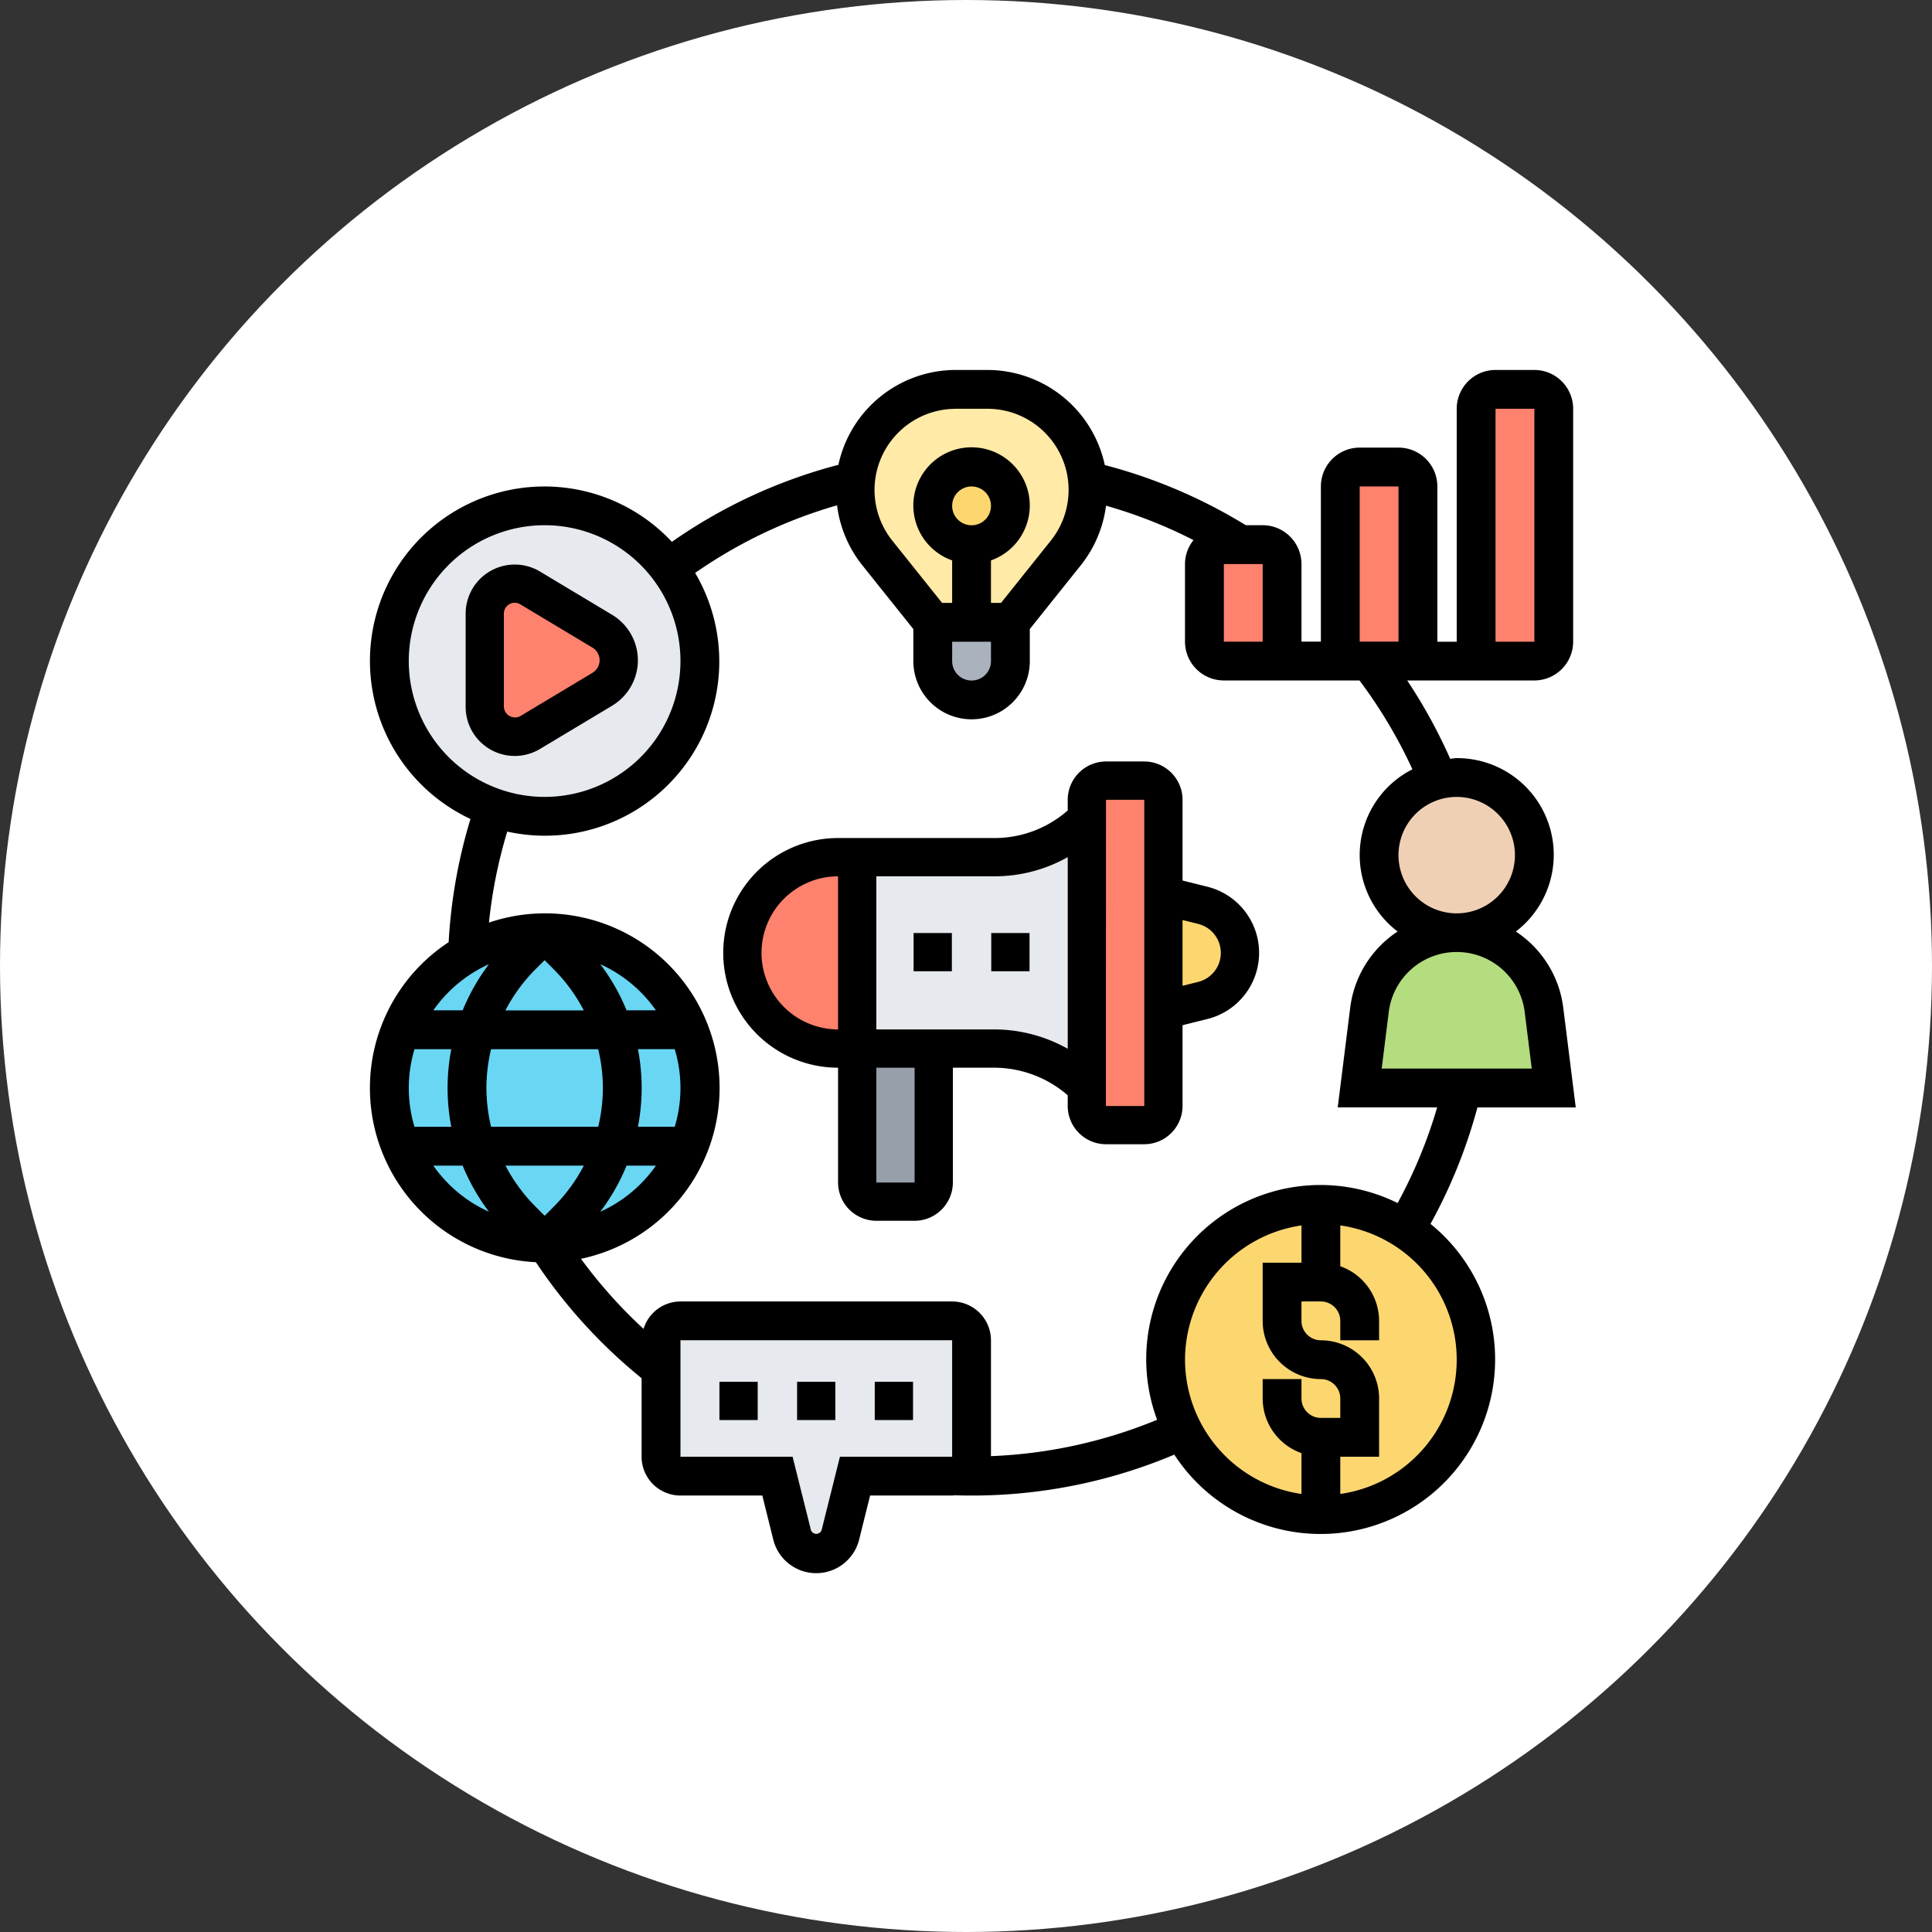 <svg xmlns="http://www.w3.org/2000/svg" width="141" height="141" viewBox="0 0 141 141">
  <rect x="0" y="0" width="141" height="141" fill="#333333" stroke="none"/>
  <g id="Group_1086825" data-name="Group 1086825" transform="translate(-1143.36 -14143)">
    <g id="Group_1074904" data-name="Group 1074904" transform="translate(0.36 12099.737)">
      <g id="Group_1074447" data-name="Group 1074447" transform="translate(874 1085.263)">
        <circle id="Ellipse_5614" data-name="Ellipse 5614" cx="70.5" cy="70.5" r="70.5" transform="translate(269 958)" fill="#fff"/>
      </g>
    </g>
    <g id="marketing_3_" data-name="marketing (3)" transform="translate(1170.36 14170)">
      <g id="Group_1086817" data-name="Group 1086817" transform="translate(1.397 1.397)">
        <g id="Group_1086799" data-name="Group 1086799" transform="translate(79.434)">
          <path id="Path_839962" data-name="Path 839962" d="M62.587,2.4V19.157a1.4,1.4,0,0,1-1.4,1.4H57V2.4A1.4,1.4,0,0,1,58.4,1H61.19A1.4,1.4,0,0,1,62.587,2.4Z" transform="translate(-57 -1)" fill="#ff826e"/>
        </g>
        <g id="Group_1086800" data-name="Group 1086800" transform="translate(69.657 5.587)">
          <path id="Path_839963" data-name="Path 839963" d="M55.587,6.4v12.57H50V6.4A1.4,1.4,0,0,1,51.4,5H54.19A1.4,1.4,0,0,1,55.587,6.4Z" transform="translate(-50 -5)" fill="#ff826e"/>
        </g>
        <g id="Group_1086801" data-name="Group 1086801" transform="translate(59.575 11.174)">
          <path id="Path_839964" data-name="Path 839964" d="M48.587,10.4V17.38H44.4a1.4,1.4,0,0,1-1.4-1.4V10.4A1.4,1.4,0,0,1,44.4,9H47.19A1.4,1.4,0,0,1,48.587,10.4Z" transform="translate(-43 -9)" fill="#ff826e"/>
        </g>
        <g id="Group_1086802" data-name="Group 1086802" transform="translate(0 8.38)">
          <path id="Path_839965" data-name="Path 839965" d="M21.113,11.47a11.174,11.174,0,0,1-8.939,17.878,10.775,10.775,0,0,1-3.631-.615A11.17,11.17,0,1,1,21.113,11.47Z" transform="translate(-1 -7)" fill="#e6e9ed"/>
        </g>
        <g id="Group_1086803" data-name="Group 1086803" transform="translate(6.984 14.201)">
          <path id="Path_839966" data-name="Path 839966" d="M14.576,14.478a2.452,2.452,0,0,1,0,4.218L9.31,21.866a2.239,2.239,0,0,1-1.117.307A2.188,2.188,0,0,1,6,19.981V13.193A2.188,2.188,0,0,1,8.193,11a2.239,2.239,0,0,1,1.117.307Z" transform="translate(-6 -11)" fill="#ff826e"/>
        </g>
        <g id="Group_1086804" data-name="Group 1086804" transform="translate(39.717 17.021)">
          <path id="Path_839967" data-name="Path 839967" d="M34.587,15.793a2.814,2.814,0,0,1-2.793,2.793A2.8,2.8,0,0,1,29,15.793V13h5.587Z" transform="translate(-29 -13)" fill="#aab2bd"/>
        </g>
        <g id="Group_1086805" data-name="Group 1086805" transform="translate(34.13 0)">
          <path id="Path_839968" data-name="Path 839968" d="M33.38,17.761H30.587l-3.995-5A7.208,7.208,0,0,1,25,8.235a5.4,5.4,0,0,1,.042-.67A7.207,7.207,0,0,1,32.235,1h2.291a7.226,7.226,0,0,1,7.193,6.551,5.459,5.459,0,0,1,.042.684,7.208,7.208,0,0,1-1.592,4.525l-3.995,5Z" transform="translate(-25 -1)" fill="#ffeaa7"/>
        </g>
        <g id="Group_1086806" data-name="Group 1086806" transform="translate(39.717 5.587)">
          <circle id="Ellipse_6035" data-name="Ellipse 6035" cx="2.793" cy="2.793" r="2.793" fill="#fcd770"/>
        </g>
        <g id="Group_1086807" data-name="Group 1086807" transform="translate(56.739 36.9)">
          <path id="Path_839969" data-name="Path 839969" d="M43.877,27.712a3.587,3.587,0,0,1,0,6.956L41,35.38V27Z" transform="translate(-41 -27)" fill="#fcd770"/>
        </g>
        <g id="Group_1086808" data-name="Group 1086808" transform="translate(34.043 48.283)">
          <path id="Path_839970" data-name="Path 839970" d="M30.587,35v9.777a1.4,1.4,0,0,1-1.4,1.4H26.4a1.4,1.4,0,0,1-1.4-1.4V35Z" transform="translate(-25 -35)" fill="#969faa"/>
        </g>
        <g id="Group_1086809" data-name="Group 1086809" transform="translate(34.13 31.309)">
          <path id="Path_839971" data-name="Path 839971" d="M41.761,23V42.554a9.547,9.547,0,0,0-6.746-2.793H25V25.793H35.014A9.547,9.547,0,0,0,41.761,23Z" transform="translate(-25 -23)" fill="#e6e9ed"/>
        </g>
        <g id="Group_1086810" data-name="Group 1086810" transform="translate(51.065 28.513)">
          <path id="Path_839972" data-name="Path 839972" d="M42.587,37.761v6.984a1.4,1.4,0,0,1-1.4,1.4H38.4a1.4,1.4,0,0,1-1.4-1.4V22.4A1.4,1.4,0,0,1,38.4,21H41.19a1.4,1.4,0,0,1,1.4,1.4V37.761Z" transform="translate(-37 -21)" fill="#ff826e"/>
        </g>
        <g id="Group_1086811" data-name="Group 1086811" transform="translate(25.547 34.104)">
          <path id="Path_839973" data-name="Path 839973" d="M27.38,25V38.967h-1.4a6.984,6.984,0,0,1,0-13.967Z" transform="translate(-19 -25)" fill="#ff826e"/>
        </g>
        <g id="Group_1086812" data-name="Group 1086812" transform="translate(71.054 39.762)">
          <path id="Path_839974" data-name="Path 839974" d="M64.269,34.545l.7,5.629H51l.7-5.629a6.334,6.334,0,0,1,12.57,0Z" transform="translate(-51 -29)" fill="#b4dd7f"/>
        </g>
        <g id="Group_1086813" data-name="Group 1086813" transform="translate(72.45 28.402)">
          <path id="Path_839975" data-name="Path 839975" d="M57.587,21a5.623,5.623,0,1,1-1.327.168A5.156,5.156,0,0,1,57.587,21Z" transform="translate(-52 -21)" fill="#f0d0b4"/>
        </g>
        <g id="Group_1086814" data-name="Group 1086814" transform="translate(57.086 59.877)">
          <path id="Path_839976" data-name="Path 839976" d="M58.249,44.8A11.167,11.167,0,1,1,52.174,43,11.138,11.138,0,0,1,58.249,44.8Z" transform="translate(-41 -43)" fill="#fcd770"/>
        </g>
        <g id="Group_1086815" data-name="Group 1086815" transform="translate(19.941 68.258)">
          <path id="Path_839977" data-name="Path 839977" d="M37.348,50.4v8.38a1.373,1.373,0,0,1-1.173,1.369.579.579,0,0,1-.223.028H28.967l-1.062,4.232a1.784,1.784,0,0,1-3.464,0L23.38,60.174H16.4a1.4,1.4,0,0,1-1.4-1.4V50.4A1.4,1.4,0,0,1,16.4,49H35.951A1.4,1.4,0,0,1,37.348,50.4Z" transform="translate(-15 -49)" fill="#e6e9ed"/>
        </g>
        <g id="Group_1086816" data-name="Group 1086816" transform="translate(0 39.881)">
          <path id="Path_839978" data-name="Path 839978" d="M12.174,29A11.174,11.174,0,0,1,12.3,51.348h-.126A11.165,11.165,0,0,1,6.615,30.494v-.014A11.162,11.162,0,0,1,12.174,29Z" transform="translate(-1 -29)" fill="#69d6f4"/>
        </g>
      </g>
      <g id="Group_1086818" data-name="Group 1086818" transform="translate(0)">
        <path id="Path_839979" data-name="Path 839979" d="M17.57,16.984a3.884,3.884,0,0,0-1.876-3.313l-5.267-3.159A3.583,3.583,0,0,0,5,13.584v6.8a3.583,3.583,0,0,0,5.428,3.074L15.695,20.3a3.884,3.884,0,0,0,1.876-3.313Zm-3.313.918L8.99,21.061a.814.814,0,0,1-1.2-.677v-6.8a.79.79,0,0,1,1.2-.679l5.267,3.159a1.07,1.07,0,0,1,0,1.835Z" transform="translate(1.984 4.201)"/>
        <path id="Path_839980" data-name="Path 839980" d="M77.4,62.321a37.968,37.968,0,0,0,3.425-8.5H88l-.914-7.3a7.813,7.813,0,0,0-3.457-5.536,7.055,7.055,0,0,0-4.316-12.656c-.163,0-.316.037-.476.048A38.325,38.325,0,0,0,75.7,22.661h9.278a2.835,2.835,0,0,0,2.833-2.833v-17A2.835,2.835,0,0,0,84.979,0H82.146a2.835,2.835,0,0,0-2.833,2.833v17H77.9V8.5a2.835,2.835,0,0,0-2.833-2.833H72.232A2.835,2.835,0,0,0,69.4,8.5V19.828H67.983V14.163a2.835,2.835,0,0,0-2.833-2.833H63.918A37.99,37.99,0,0,0,53.629,6.94,8.772,8.772,0,0,0,45.063,0H42.747a8.768,8.768,0,0,0-8.56,6.924,37.805,37.805,0,0,0-12.151,5.62,12.733,12.733,0,1,0-14.7,20.226,38.063,38.063,0,0,0-1.593,8.992,12.728,12.728,0,0,0,6.366,23.355,38.286,38.286,0,0,0,7.716,8.468v5.728a2.835,2.835,0,0,0,2.833,2.833h5.977l.8,3.219a3.229,3.229,0,0,0,6.266,0l.8-3.218h5.977c.069,0,.133-.016.2-.02.405.013.807.02,1.215.02a37.923,37.923,0,0,0,14.809-2.987A12.737,12.737,0,1,0,77.4,62.321ZM82.146,2.833h2.833v17H82.146Zm2.13,44.038.514,4.117H73.837l.514-4.117a5,5,0,0,1,9.926,0Zm-.714-11.462a4.249,4.249,0,1,1-4.249-4.249A4.254,4.254,0,0,1,83.563,35.408ZM72.232,8.5h2.833V19.828H72.232Zm-9.914,5.665h2.833v5.665H62.318ZM42.749,2.833h2.316a5.923,5.923,0,0,1,4.624,9.624L46.057,17h-.735V13.9a4.249,4.249,0,1,0-2.833,0V17h-.735l-3.631-4.541a5.922,5.922,0,0,1,4.626-9.622Zm-.259,17h2.833v1.416a1.416,1.416,0,0,1-2.833,0Zm0-9.914a1.416,1.416,0,1,1,1.416,1.416A1.418,1.418,0,0,1,42.489,9.914ZM2.833,21.245a9.914,9.914,0,1,1,9.914,9.914A9.926,9.926,0,0,1,2.833,21.245Zm0,31.159a9.852,9.852,0,0,1,.418-2.833H5.936a14.966,14.966,0,0,0,0,5.665H3.25A9.852,9.852,0,0,1,2.833,52.4Zm5.665,0a12.324,12.324,0,0,1,.341-2.833h7.817A12.4,12.4,0,0,1,17,52.4a12.325,12.325,0,0,1-.341,2.833H8.839A12.325,12.325,0,0,1,8.5,52.4Zm4.249-9.328.659.659a12.31,12.31,0,0,1,2.2,3.005H9.884a12.309,12.309,0,0,1,2.2-3.005Zm2.862,14.993a12.275,12.275,0,0,1-2.2,3l-.659.659-.659-.659a12.275,12.275,0,0,1-2.2-3Zm3.119,0h2.143a9.959,9.959,0,0,1-4.065,3.369,14.91,14.91,0,0,0,1.922-3.369ZM22.661,52.4a9.852,9.852,0,0,1-.418,2.833H19.558a14.966,14.966,0,0,0,0-5.665h2.685A9.852,9.852,0,0,1,22.661,52.4Zm-3.933-5.665a14.958,14.958,0,0,0-1.921-3.369,9.966,9.966,0,0,1,4.063,3.369Zm-11.962,0H4.623a9.964,9.964,0,0,1,4.063-3.369A14.958,14.958,0,0,0,6.766,46.738ZM4.623,58.069H6.766a14.91,14.91,0,0,0,1.922,3.369A9.959,9.959,0,0,1,4.623,58.069ZM42.489,79.314H34.3l-1.341,5.364a.414.414,0,0,1-.772,0l-1.343-5.365H22.661v-8.5H42.489Zm2.833-.042V70.816a2.835,2.835,0,0,0-2.833-2.833H22.661a2.827,2.827,0,0,0-2.694,2A35.4,35.4,0,0,1,15.4,64.87,12.743,12.743,0,1,0,8.686,40.331a35.218,35.218,0,0,1,1.333-6.641A12.721,12.721,0,0,0,23.733,14.813,35,35,0,0,1,34.088,9.879a8.774,8.774,0,0,0,1.823,4.347l3.746,4.684v2.336a4.249,4.249,0,0,0,8.5,0V18.909L51.9,14.227a8.767,8.767,0,0,0,1.82-4.32,34.939,34.939,0,0,1,6.383,2.511,2.793,2.793,0,0,0-.62,1.745v5.665a2.835,2.835,0,0,0,2.833,2.833h9.9a35.428,35.428,0,0,1,3.864,6.484A7.012,7.012,0,0,0,75,40.983a7.808,7.808,0,0,0-3.457,5.536l-.914,7.3h7.256A35.2,35.2,0,0,1,75,60.8,12.712,12.712,0,0,0,57.447,76.618a35.376,35.376,0,0,1-12.125,2.653Zm14.163-7.039a9.922,9.922,0,0,1,8.5-9.8v2.719H65.151V69.4A4.254,4.254,0,0,0,69.4,73.648a1.417,1.417,0,0,1,1.416,1.416v1.416H69.4a1.417,1.417,0,0,1-1.416-1.416V73.648H65.151v1.416a4.243,4.243,0,0,0,2.833,3.988v2.98A9.922,9.922,0,0,1,59.485,72.232Zm11.331,9.8V79.314h2.833V75.065A4.254,4.254,0,0,0,69.4,70.816,1.417,1.417,0,0,1,67.983,69.4V67.983H69.4A1.417,1.417,0,0,1,70.816,69.4v1.416h2.833V69.4a4.243,4.243,0,0,0-2.833-3.988v-2.98a9.9,9.9,0,0,1,0,19.6Z" transform="translate(0)"/>
        <path id="Path_839981" data-name="Path 839981" d="M51.521,45.141V39.247l1.819-.454a4.974,4.974,0,0,0,0-9.651l-1.819-.455V22.793A2.8,2.8,0,0,0,48.728,20H45.934a2.8,2.8,0,0,0-2.793,2.793v.781a8.081,8.081,0,0,1-5.347,2.013H26.38a8.38,8.38,0,0,0,0,16.761v8.38a2.8,2.8,0,0,0,2.793,2.793h2.793a2.8,2.8,0,0,0,2.793-2.793v-8.38h3.034a8.2,8.2,0,0,1,5.347,2.014v.779a2.8,2.8,0,0,0,2.793,2.793h2.793A2.8,2.8,0,0,0,51.521,45.141ZM20.793,33.967A5.593,5.593,0,0,1,26.38,28.38V39.554A5.593,5.593,0,0,1,20.793,33.967ZM31.967,50.728H29.174v-8.38h2.793Zm5.827-11.174H29.174V28.38h8.621a10.861,10.861,0,0,0,5.347-1.4V40.966A11,11,0,0,0,37.794,39.554Zm14.868-7.7a2.181,2.181,0,0,1,0,4.232l-1.141.286v-4.8Zm-6.728-9.058h2.793l0,22.348h-2.8Z" transform="translate(7.783 8.574)"/>
        <path id="Path_839982" data-name="Path 839982" d="M28,29h2.793v2.793H28Z" transform="translate(11.675 12.092)"/>
        <path id="Path_839983" data-name="Path 839983" d="M32,29h2.793v2.793H32Z" transform="translate(13.343 12.092)"/>
        <path id="Path_839984" data-name="Path 839984" d="M18,52h2.793v2.793H18Z" transform="translate(7.505 21.844)"/>
        <path id="Path_839985" data-name="Path 839985" d="M22,52h2.793v2.793H22Z" transform="translate(9.173 21.844)"/>
        <path id="Path_839986" data-name="Path 839986" d="M26,52h2.793v2.793H26Z" transform="translate(10.841 21.844)"/>
      </g>
    </g>
  </g>
</svg>

